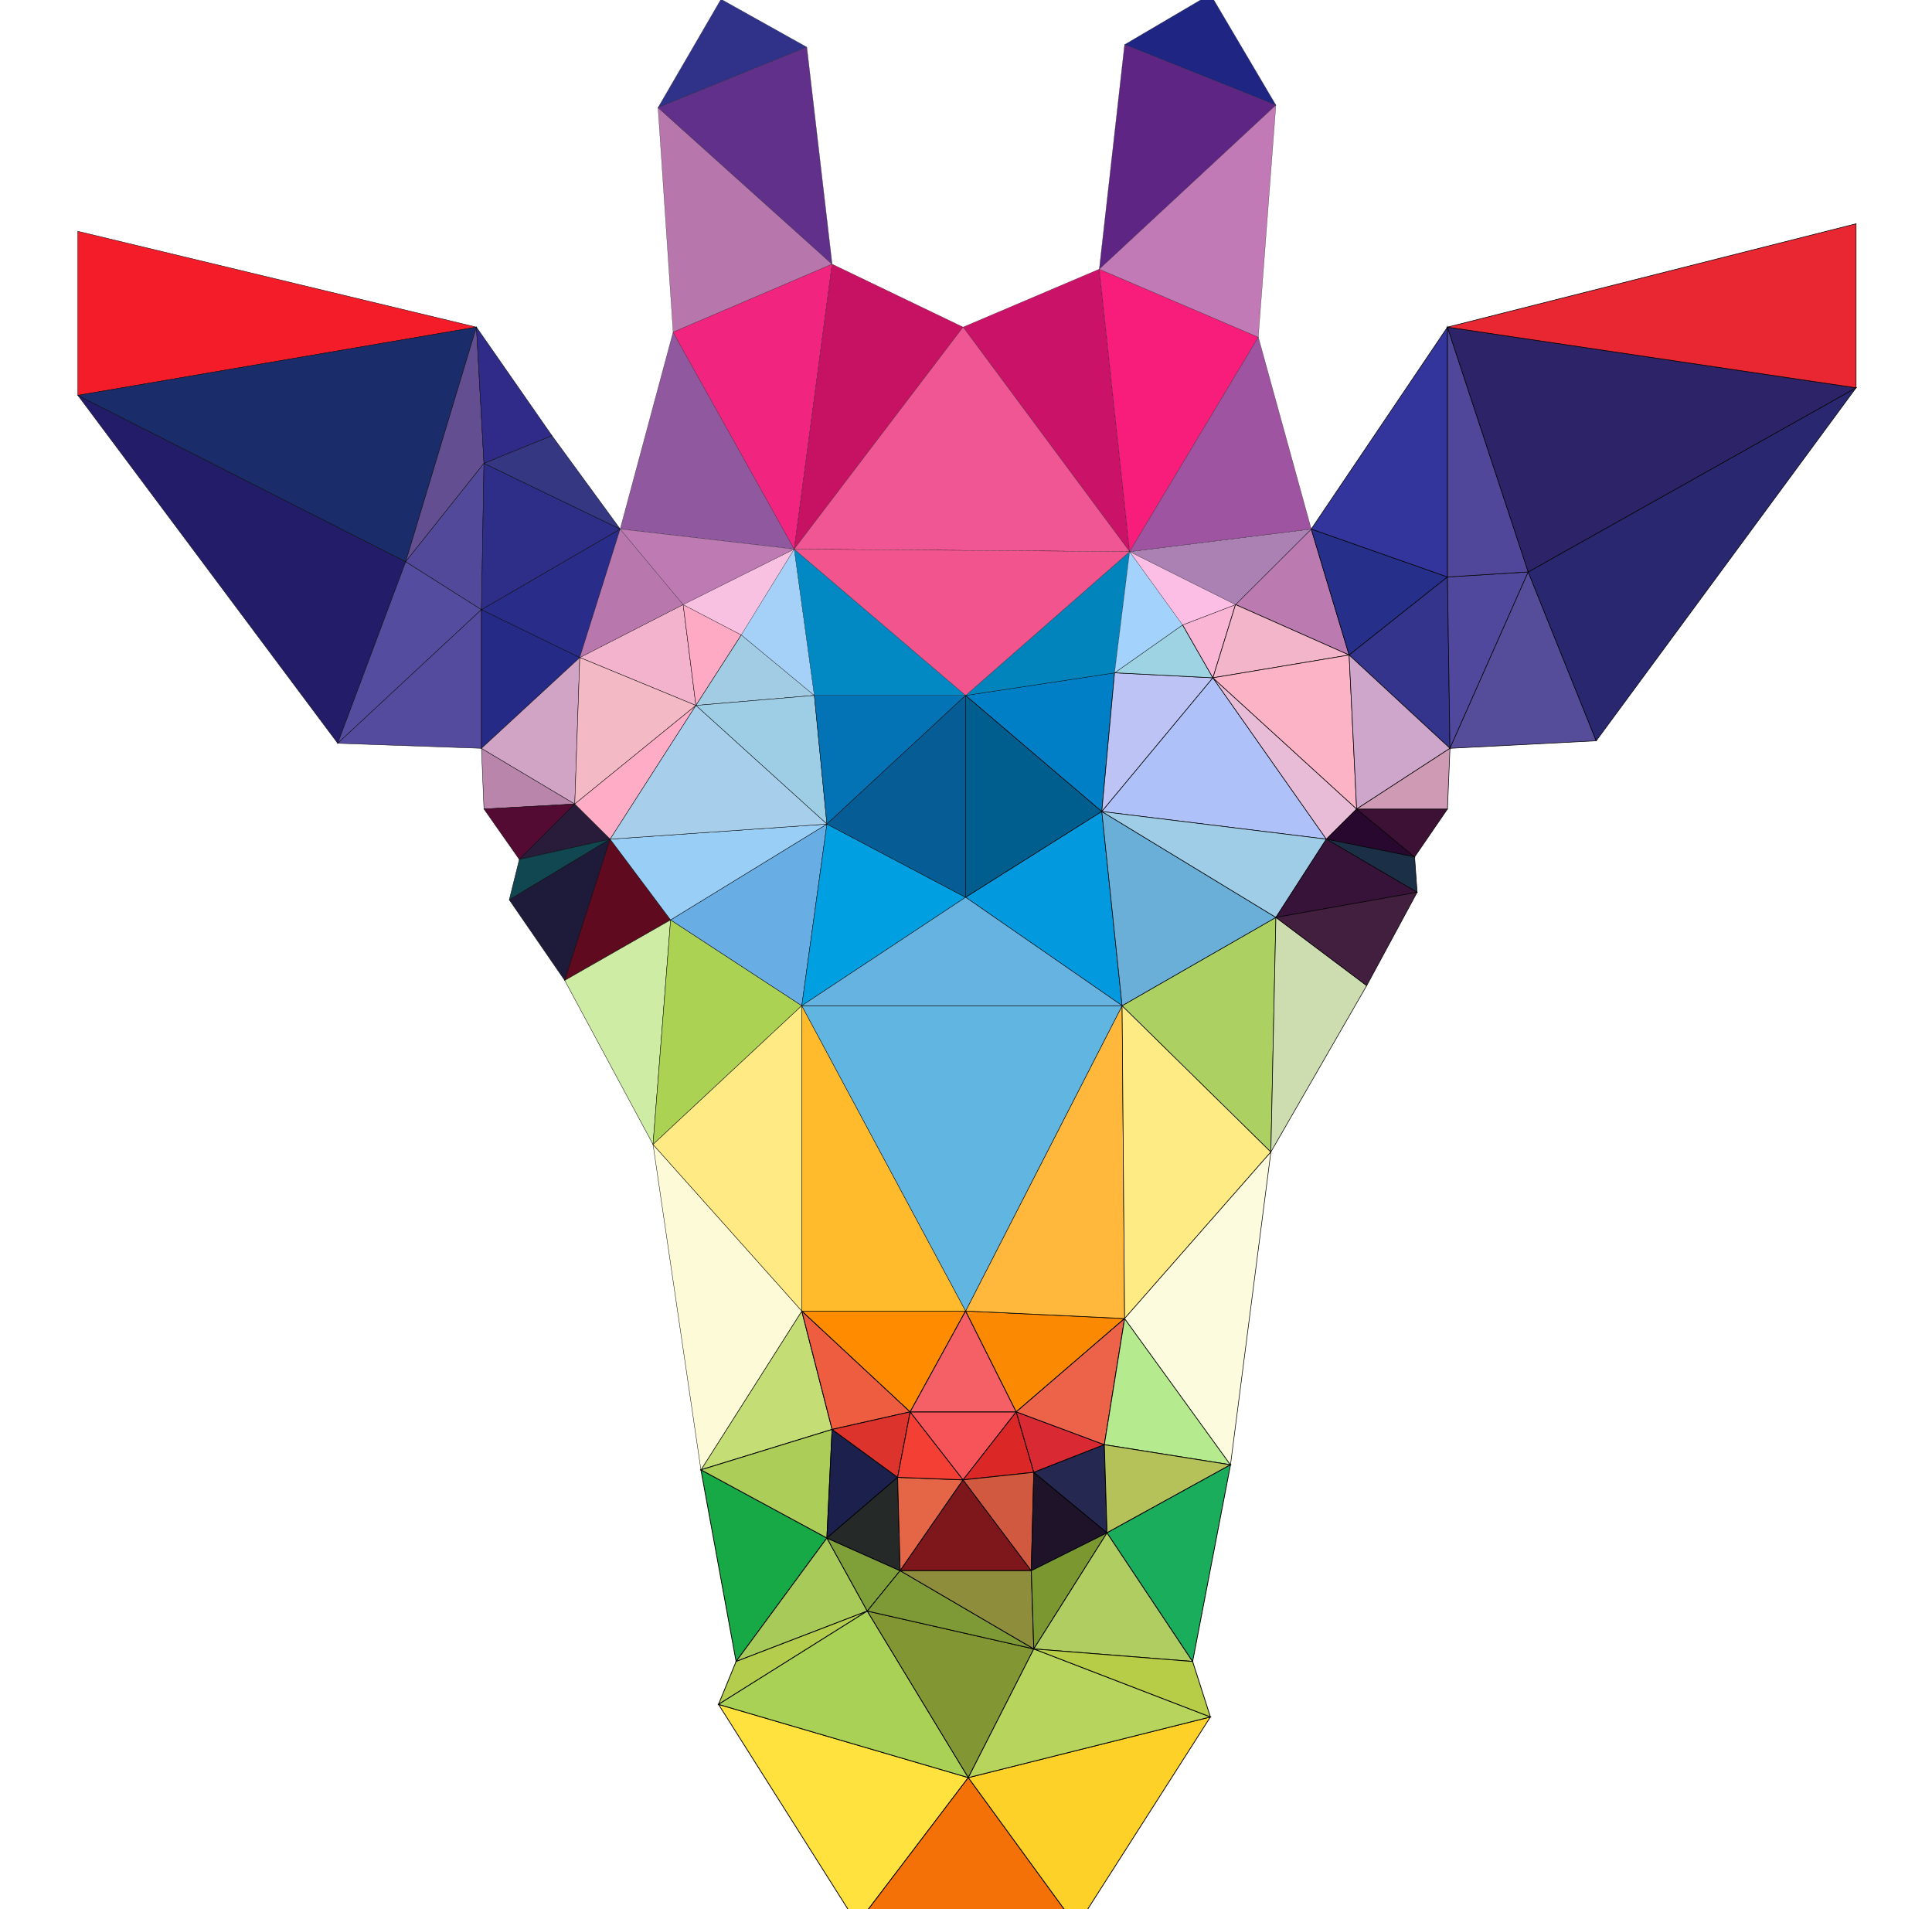 <?xml version="1.0" encoding="utf-8"?>
<!-- Generator: Adobe Illustrator 24.1.0, SVG Export Plug-In . SVG Version: 6.00 Build 0)  -->
<svg version="1.1" baseProfile="tiny" id="图层_1"
	 xmlns="http://www.w3.org/2000/svg" xmlns:xlink="http://www.w3.org/1999/xlink" x="0px" y="0px" viewBox="0 0 1000 988"
	 xml:space="preserve">
<g>
	<g>
		<polygon fill="#17A946" stroke="#000000" stroke-width="0.4" stroke-miterlimit="10" points="362.8,760.7 381,859.9 428,796 		"/>
		<polygon fill="#C4DD75" stroke="#000000" stroke-width="0.4" stroke-miterlimit="10" points="415,678.5 362.8,760.7 430.7,739.8 
					"/>
		<polygon fill="#ACCD58" stroke="#000000" stroke-width="0.4" stroke-miterlimit="10" points="362.8,760.7 428,796 430.7,739.8 		
			"/>
		<polygon fill="#A8CA59" stroke="#000000" stroke-width="0.4" stroke-miterlimit="10" points="428,796 381,859.9 448.9,833.8 		"/>
		<polygon fill="#B4CD4D" stroke="#000000" stroke-width="0.4" stroke-miterlimit="10" points="381,859.9 371.9,882.1 448.9,833.8 
					"/>
		<polygon fill="#1C204D" stroke="#000000" stroke-width="0.4" stroke-miterlimit="10" points="430.7,739.8 428,796 464.6,764.6 		
			"/>
		<polygon fill="#7FA038" stroke="#000000" stroke-width="0.4" stroke-miterlimit="10" points="428,796 448.9,833.8 465.9,812.9 		
			"/>
		<polygon fill="#252928" stroke="#000000" stroke-width="0.4" stroke-miterlimit="10" points="464.6,764.6 428,796 465.9,812.9 		
			"/>
		<polygon fill="#EE5D40" stroke="#000000" stroke-width="0.4" stroke-miterlimit="10" points="415,678.5 430.7,739.8 471.1,730.7 
					"/>
		<polygon fill="#DC332C" stroke="#000000" stroke-width="0.4" stroke-miterlimit="10" points="430.7,739.8 464.6,764.6 
			471.1,730.7 		"/>
		<polygon fill="#E56646" stroke="#000000" stroke-width="0.4" stroke-miterlimit="10" points="464.6,764.6 465.9,812.9 
			498.5,765.9 		"/>
		<polygon fill="#F43F34" stroke="#000000" stroke-width="0.4" stroke-miterlimit="10" points="471.1,730.7 464.6,764.6 
			498.5,765.9 		"/>
		<polygon fill="#FF8B00" stroke="#000000" stroke-width="0.4" stroke-miterlimit="10" points="415,678.5 471.1,730.7 499.8,678.5 
					"/>
		<polygon fill="#FFE23E" stroke="#000000" stroke-width="0.4" stroke-miterlimit="10" points="371.9,882.1 443.7,995.7 501.2,920 
					"/>
		<polygon fill="#A9D156" stroke="#000000" stroke-width="0.4" stroke-miterlimit="10" points="448.9,833.8 371.9,882.1 501.2,920 
					"/>
		<polygon fill="#F75459" stroke="#000000" stroke-width="0.4" stroke-miterlimit="10" points="471.1,730.7 498.5,765.9 526,730.7 
					"/>
		<polygon fill="#F56066" stroke="#000000" stroke-width="0.4" stroke-miterlimit="10" points="499.8,678.5 471.1,730.7 526,730.7 
					"/>
		<polygon fill="#7E171B" stroke="#000000" stroke-width="0.4" stroke-miterlimit="10" points="498.5,765.9 465.9,812.9 
			533.8,812.9 		"/>
		<polygon fill="#DB2726" stroke="#000000" stroke-width="0.4" stroke-miterlimit="10" points="526,730.7 498.5,765.9 535.1,762 		
			"/>
		<polygon fill="#D15940" stroke="#000000" stroke-width="0.4" stroke-miterlimit="10" points="498.5,765.9 533.8,812.9 535.1,762 
					"/>
		<polygon fill="#829633" stroke="#000000" stroke-width="0.4" stroke-miterlimit="10" points="448.9,833.8 501.2,920 535.1,853.4 
					"/>
		<polygon fill="#7E9A36" stroke="#000000" stroke-width="0.4" stroke-miterlimit="10" points="465.9,812.9 448.9,833.8 
			535.1,853.4 		"/>
		<polygon fill="#8E8D3B" stroke="#000000" stroke-width="0.4" stroke-miterlimit="10" points="533.8,812.9 465.9,812.9 
			535.1,853.4 		"/>
		<polygon fill="#F47107" stroke="#000000" stroke-width="0.4" stroke-miterlimit="10" points="501.2,920 443.7,995.7 557.3,997 		
			"/>
		<polygon fill="#D92933" stroke="#000000" stroke-width="0.4" stroke-miterlimit="10" points="526,730.7 535.1,762 571.6,747.7 		
			"/>
		<polygon fill="#1F1329" stroke="#000000" stroke-width="0.4" stroke-miterlimit="10" points="535.1,762 533.8,812.9 573,793.3 		
			"/>
		<polygon fill="#252851" stroke="#000000" stroke-width="0.4" stroke-miterlimit="10" points="571.6,747.7 535.1,762 573,793.3 		
			"/>
		<polygon fill="#7B9730" stroke="#000000" stroke-width="0.4" stroke-miterlimit="10" points="533.8,812.9 535.1,853.4 573,793.3 
					"/>
		<polygon fill="#FB8902" stroke="#000000" stroke-width="0.4" stroke-miterlimit="10" points="499.8,678.5 526,730.7 582.1,682.4 
					"/>
		<polygon fill="#ED6349" stroke="#000000" stroke-width="0.4" stroke-miterlimit="10" points="526,730.7 571.6,747.7 582.1,682.4 
					"/>
		<polygon fill="#B0CD61" stroke="#000000" stroke-width="0.4" stroke-miterlimit="10" points="573,793.3 535.1,853.4 617.3,859.9 
					"/>
		<polygon fill="#FDD128" stroke="#000000" stroke-width="0.4" stroke-miterlimit="10" points="501.2,920 557.3,997 626.5,888.6 		
			"/>
		<polygon fill="#B7D45D" stroke="#000000" stroke-width="0.4" stroke-miterlimit="10" points="535.1,853.4 501.2,920 626.5,888.6 
					"/>
		<polygon fill="#B7CD47" stroke="#000000" stroke-width="0.4" stroke-miterlimit="10" points="617.3,859.9 535.1,853.4 
			626.5,888.6 		"/>
		<polygon fill="#B5EA8E" stroke="#000000" stroke-width="0.4" stroke-miterlimit="10" points="582.1,682.4 571.6,747.7 
			636.9,758.1 		"/>
		<polygon fill="#B5C259" stroke="#000000" stroke-width="0.4" stroke-miterlimit="10" points="571.6,747.7 573,793.3 636.9,758.1 
					"/>
		<polygon fill="#1AAD5C" stroke="#000000" stroke-width="0.4" stroke-miterlimit="10" points="573,793.3 617.3,859.9 636.9,758.1 
					"/>
	</g>
	<g>
		<polygon fill="#005E8E" stroke="#000000" stroke-width="0.3" stroke-miterlimit="10" points="499.8,359.9 499.8,464.4 570.3,420 
					"/>
		<polygon fill="#007FC6" stroke="#000000" stroke-width="0.3" stroke-miterlimit="10" points="499.8,359.9 570.3,420 576.9,348.2 
					"/>
		<polygon fill="#0299DE" stroke="#000000" stroke-width="0.3" stroke-miterlimit="10" points="570.3,420 499.8,464.4 580.8,520.5 
					"/>
		<polygon fill="#FFB83C" stroke="#000000" stroke-width="0.3" stroke-miterlimit="10" points="580.8,520.5 499.8,678.5 
			582.1,682.4 		"/>
		<polygon fill="#BDC3F5" stroke="#000000" stroke-width="0.3" stroke-miterlimit="10" points="576.9,348.2 570.3,420 627.8,350.8 
					"/>
		<polygon fill="#9ED3E3" stroke="#000000" stroke-width="0.3" stroke-miterlimit="10" points="612.1,323.4 576.9,348.2 
			627.8,350.8 		"/>
		<polygon fill="#FAB5D4" stroke="#000000" stroke-width="0.3" stroke-miterlimit="10" points="612.1,323.4 627.8,350.8 
			639.5,312.9 		"/>
		<polygon fill="#FEEB84" stroke="#000000" stroke-width="0.3" stroke-miterlimit="10" points="580.8,520.5 582.1,682.4 
			657.8,596.2 		"/>
		<polygon fill="#FCFBDD" stroke="#000000" stroke-width="0.3" stroke-miterlimit="10" points="582.1,682.4 636.9,758.1 
			657.8,596.2 		"/>
		<polygon fill="#ACD062" stroke="#000000" stroke-width="0.3" stroke-miterlimit="10" points="580.8,520.5 657.8,596.2 
			660.4,474.8 		"/>
		<polygon fill="#6AAFD8" stroke="#000000" stroke-width="0.3" stroke-miterlimit="10" points="570.3,420 580.8,520.5 660.4,474.8 
					"/>
		<polygon fill="#AEC1F9" stroke="#000000" stroke-width="0.3" stroke-miterlimit="10" points="627.8,350.8 570.3,420 686.5,434.3 
					"/>
		<polygon fill="#9FCDE7" stroke="#000000" stroke-width="0.3" stroke-miterlimit="10" points="570.3,420 660.4,474.8 686.5,434.3 
					"/>
		<polygon fill="#BB7AB0" stroke="#000000" stroke-width="0.3" stroke-miterlimit="10" points="678.7,273.8 639.5,312.9 698.3,339 
					"/>
		<polygon fill="#F3B5CA" stroke="#000000" stroke-width="0.3" stroke-miterlimit="10" points="639.5,312.9 627.8,350.8 698.3,339 
					"/>
		<polygon fill="#E8BCD7" stroke="#000000" stroke-width="0.3" stroke-miterlimit="10" points="627.8,350.8 686.5,434.3 
			702.2,418.7 		"/>
		<polygon fill="#FCB3C6" stroke="#000000" stroke-width="0.3" stroke-miterlimit="10" points="698.3,339 627.8,350.8 702.2,418.7 
					"/>
		<polygon fill="#CDDDB0" stroke="#000000" stroke-width="0.3" stroke-miterlimit="10" points="660.4,474.8 657.8,596.2 
			707.4,510.1 		"/>
		<polygon fill="#28082F" stroke="#000000" stroke-width="0.3" stroke-miterlimit="10" points="702.2,418.7 686.5,434.3 
			732.2,443.5 		"/>
		<polygon fill="#1B2F47" stroke="#000000" stroke-width="0.3" stroke-miterlimit="10" points="732.2,443.5 686.5,434.3 
			733.5,461.8 		"/>
		<polygon fill="#371339" stroke="#000000" stroke-width="0.3" stroke-miterlimit="10" points="686.5,434.3 660.4,474.8 
			733.5,461.8 		"/>
		<polygon fill="#421F3F" stroke="#000000" stroke-width="0.3" stroke-miterlimit="10" points="660.4,474.8 707.4,510.1 
			733.5,461.8 		"/>
		<polygon fill="#3D1135" stroke="#000000" stroke-width="0.3" stroke-miterlimit="10" points="702.2,418.7 732.2,443.5 
			749.2,418.7 		"/>
		<polygon fill="#262F8A" stroke="#000000" stroke-width="0.3" stroke-miterlimit="10" points="678.7,273.8 698.3,339 749.2,298.6 
					"/>
		<polygon fill="#33359C" stroke="#000000" stroke-width="0.3" stroke-miterlimit="10" points="749.2,169.3 678.7,273.8 
			749.2,298.6 		"/>
		<polygon fill="#34348C" stroke="#000000" stroke-width="0.3" stroke-miterlimit="10" points="749.2,298.6 698.3,339 750.5,387.3 
					"/>
		<polygon fill="#CEA6CB" stroke="#000000" stroke-width="0.3" stroke-miterlimit="10" points="698.3,339 702.2,418.7 750.5,387.3 
					"/>
		<polygon fill="#CF9AB4" stroke="#000000" stroke-width="0.3" stroke-miterlimit="10" points="702.2,418.7 749.2,418.7 
			750.5,387.3 		"/>
		<polygon fill="#50489D" stroke="#000000" stroke-width="0.3" stroke-miterlimit="10" points="749.2,298.6 750.5,387.3 791,296 		
			"/>
		<polygon fill="#50479A" stroke="#000000" stroke-width="0.3" stroke-miterlimit="10" points="749.2,169.3 749.2,298.6 791,296 		
			"/>
		<polygon fill="#554D9A" stroke="#000000" stroke-width="0.3" stroke-miterlimit="10" points="791,296 750.5,387.3 826.2,383.4 		
			"/>
		<polygon fill="#292770" stroke="#000000" stroke-width="0.3" stroke-miterlimit="10" points="791,296 826.2,383.4 960.7,200.7 		
			"/>
		<polygon fill="#2D2368" stroke="#000000" stroke-width="0.3" stroke-miterlimit="10" points="749.2,169.3 791,296 960.7,200.7 		
			"/>
		<polygon fill="#E92732" stroke="#000000" stroke-width="0.3" stroke-miterlimit="10" points="749.2,169.3 960.7,200.7 
			960.7,115.8 		"/>
	</g>
	<g>
		<polygon fill="#231C69" stroke="#000000" stroke-width="0.2" stroke-miterlimit="10" points="40.3,204.6 174.8,384.7 210,290.7 		
			"/>
		<polygon fill="#F41C29" stroke="#000000" stroke-width="0.2" stroke-miterlimit="10" points="40.3,119.7 40.3,204.6 246.6,169.3 
					"/>
		<polygon fill="#1A2C6A" stroke="#000000" stroke-width="0.2" stroke-miterlimit="10" points="40.3,204.6 210,290.7 246.6,169.3 		
			"/>
		<polygon fill="#544C9F" stroke="#000000" stroke-width="0.2" stroke-miterlimit="10" points="210,290.7 174.8,384.7 249.2,315.5 
					"/>
		<polygon fill="#544B9E" stroke="#000000" stroke-width="0.2" stroke-miterlimit="10" points="174.8,384.7 249.2,387.3 
			249.2,315.5 		"/>
		<polygon fill="#634E91" stroke="#000000" stroke-width="0.2" stroke-miterlimit="10" points="246.6,169.3 210,290.7 250.5,239.8 
					"/>
		<polygon fill="#52499A" stroke="#000000" stroke-width="0.2" stroke-miterlimit="10" points="210,290.7 249.2,315.5 250.5,239.8 
					"/>
		<polygon fill="#302B89" stroke="#000000" stroke-width="0.2" stroke-miterlimit="10" points="246.6,169.3 250.5,239.8 
			285.7,225.5 		"/>
		<polygon fill="#B985AB" stroke="#000000" stroke-width="0.2" stroke-miterlimit="10" points="249.2,387.3 250.5,418.7 
			297.5,416.1 		"/>
		<polygon fill="#530B33" stroke="#000000" stroke-width="0.2" stroke-miterlimit="10" points="250.5,418.7 268.8,444.8 
			297.5,416.1 		"/>
		<polygon fill="#252A86" stroke="#000000" stroke-width="0.2" stroke-miterlimit="10" points="249.2,315.5 249.2,387.3 
			300.1,340.3 		"/>
		<polygon fill="#D1A4C5" stroke="#000000" stroke-width="0.2" stroke-miterlimit="10" points="249.2,387.3 297.5,416.1 
			300.1,340.3 		"/>
		<polygon fill="#291C3A" stroke="#000000" stroke-width="0.2" stroke-miterlimit="10" points="297.5,416.1 268.8,444.8 
			315.8,434.3 		"/>
		<polygon fill="#114751" stroke="#000000" stroke-width="0.2" stroke-miterlimit="10" points="268.8,444.8 263.6,465.7 
			315.8,434.3 		"/>
		<polygon fill="#1E1B3A" stroke="#000000" stroke-width="0.2" stroke-miterlimit="10" points="263.6,465.7 292.3,507.4 
			315.8,434.3 		"/>
		<polygon fill="#292C89" stroke="#000000" stroke-width="0.2" stroke-miterlimit="10" points="249.2,315.5 300.1,340.3 321,273.8 
					"/>
		<polygon fill="#2E2E88" stroke="#000000" stroke-width="0.2" stroke-miterlimit="10" points="250.5,239.8 249.2,315.5 321,273.8 
					"/>
		<polygon fill="#353782" stroke="#000000" stroke-width="0.2" stroke-miterlimit="10" points="285.7,225.5 250.5,239.8 321,273.8 
					"/>
		<polygon fill="#5F0A1F" stroke="#000000" stroke-width="0.2" stroke-miterlimit="10" points="315.8,434.3 292.3,507.4 
			347.1,476.1 		"/>
		<polygon fill="#CEECA4" stroke="#000000" stroke-width="0.2" stroke-miterlimit="10" points="292.3,507.4 338,592.3 347.1,476.1 
					"/>
		<polygon fill="#F3B3CD" stroke="#000000" stroke-width="0.2" stroke-miterlimit="10" points="353.6,312.9 300.1,340.3 
			360.2,365.1 		"/>
		<polygon fill="#F3B9C5" stroke="#000000" stroke-width="0.2" stroke-miterlimit="10" points="300.1,340.3 297.5,416.1 
			360.2,365.1 		"/>
		<polygon fill="#FFADC7" stroke="#000000" stroke-width="0.2" stroke-miterlimit="10" points="297.5,416.1 315.8,434.3 
			360.2,365.1 		"/>
		<polygon fill="#FEAAC4" stroke="#000000" stroke-width="0.2" stroke-miterlimit="10" points="353.6,312.9 360.2,365.1 
			383.7,328.6 		"/>
		<polygon fill="#ABD253" stroke="#000000" stroke-width="0.2" stroke-miterlimit="10" points="347.1,476.1 338,592.3 415,520.5 		
			"/>
		<polygon fill="#FDFAD7" stroke="#000000" stroke-width="0.2" stroke-miterlimit="10" points="338,592.3 362.8,760.7 415,678.5 		
			"/>
		<polygon fill="#FFEA84" stroke="#000000" stroke-width="0.2" stroke-miterlimit="10" points="415,520.5 338,592.3 415,678.5 		"/>
		<polygon fill="#A2CCE4" stroke="#000000" stroke-width="0.2" stroke-miterlimit="10" points="383.7,328.6 360.2,365.1 
			421.5,359.9 		"/>
		<polygon fill="#68ADE4" stroke="#000000" stroke-width="0.2" stroke-miterlimit="10" points="347.1,476.1 415,520.5 428,426.5 		
			"/>
		<polygon fill="#9ECEE5" stroke="#000000" stroke-width="0.2" stroke-miterlimit="10" points="421.5,359.9 360.2,365.1 428,426.5 
					"/>
		<polygon fill="#99CEF6" stroke="#000000" stroke-width="0.2" stroke-miterlimit="10" points="315.8,434.3 347.1,476.1 428,426.5 
					"/>
		<polygon fill="#A7CEEB" stroke="#000000" stroke-width="0.2" stroke-miterlimit="10" points="360.2,365.1 315.8,434.3 428,426.5 
					"/>
		<polygon fill="#0373B5" stroke="#000000" stroke-width="0.2" stroke-miterlimit="10" points="421.5,359.9 428,426.5 499.8,359.9 
					"/>
		<polygon fill="#FFBB2B" stroke="#000000" stroke-width="0.2" stroke-miterlimit="10" points="415,520.5 415,678.5 499.8,678.5 		
			"/>
		<polygon fill="#009FE1" stroke="#000000" stroke-width="0.2" stroke-miterlimit="10" points="428,426.5 415,520.5 499.8,464.4 		
			"/>
		<polygon fill="#065C95" stroke="#000000" stroke-width="0.2" stroke-miterlimit="10" points="499.8,359.9 428,426.5 499.8,464.4 
					"/>
		<polygon fill="#61B5E1" stroke="#000000" stroke-width="0.2" stroke-miterlimit="10" points="415,520.5 499.8,678.5 580.8,520.5 
					"/>
		<polygon fill="#66B3E1" stroke="#000000" stroke-width="0.2" stroke-miterlimit="10" points="499.8,464.4 415,520.5 580.8,520.5 
					"/>
	</g>
	<g>
		<polygon fill="#B877AD" stroke="#000000" stroke-width="0.1" stroke-miterlimit="10" points="321,273.8 300.1,340.3 353.6,312.9 
					"/>
		<polygon fill="#F8C1E1" stroke="#000000" stroke-width="0.1" stroke-miterlimit="10" points="353.6,312.9 383.7,328.6 
			411.1,284.2 		"/>
		<polygon fill="#90589F" stroke="#000000" stroke-width="0.1" stroke-miterlimit="10" points="348.4,171.9 321,273.8 411.1,284.2 
					"/>
		<polygon fill="#BE7AB3" stroke="#000000" stroke-width="0.1" stroke-miterlimit="10" points="321,273.8 353.6,312.9 411.1,284.2 
					"/>
		<polygon fill="#303289" stroke="#000000" stroke-width="0.1" stroke-miterlimit="10" points="373.2,-0.4 340.6,55.7 417.6,24.4 		
			"/>
		<polygon fill="#A5D1F8" stroke="#000000" stroke-width="0.1" stroke-miterlimit="10" points="411.1,284.2 383.7,328.6 
			421.5,359.9 		"/>
		<polygon fill="#B776AC" stroke="#000000" stroke-width="0.1" stroke-miterlimit="10" points="340.6,55.7 348.4,171.9 430.7,136.7 
					"/>
		<polygon fill="#61308B" stroke="#000000" stroke-width="0.1" stroke-miterlimit="10" points="417.6,24.4 340.6,55.7 430.7,136.7 
					"/>
		<polygon fill="#F1247F" stroke="#000000" stroke-width="0.1" stroke-miterlimit="10" points="348.4,171.9 411.1,284.2 
			430.7,136.7 		"/>
		<polygon fill="#C71263" stroke="#000000" stroke-width="0.1" stroke-miterlimit="10" points="430.7,136.7 411.1,284.2 
			498.5,169.3 		"/>
		<polygon fill="#0289C3" stroke="#000000" stroke-width="0.1" stroke-miterlimit="10" points="411.1,284.2 421.5,359.9 
			499.8,359.9 		"/>
		<polygon fill="#CA1268" stroke="#000000" stroke-width="0.1" stroke-miterlimit="10" points="569,139.3 498.5,169.3 584.7,285.5 
					"/>
		<polygon fill="#0184BC" stroke="#000000" stroke-width="0.1" stroke-miterlimit="10" points="499.8,359.9 576.9,348.2 
			584.7,285.5 		"/>
		<polygon fill="#F05694" stroke="#000000" stroke-width="0.1" stroke-miterlimit="10" points="498.5,169.3 411.1,284.2 
			584.7,285.5 		"/>
		<polygon fill="#F2548E" stroke="#000000" stroke-width="0.1" stroke-miterlimit="10" points="411.1,284.2 499.8,359.9 
			584.7,285.5 		"/>
		<polygon fill="#A3D2FC" stroke="#000000" stroke-width="0.1" stroke-miterlimit="10" points="584.7,285.5 576.9,348.2 
			612.1,323.4 		"/>
		<polygon fill="#FCBEE5" stroke="#000000" stroke-width="0.1" stroke-miterlimit="10" points="584.7,285.5 612.1,323.4 
			639.5,312.9 		"/>
		<polygon fill="#F81D7B" stroke="#000000" stroke-width="0.1" stroke-miterlimit="10" points="569,139.3 584.7,285.5 651.3,174.5 
					"/>
		<polygon fill="#1F2583" stroke="#000000" stroke-width="0.1" stroke-miterlimit="10" points="626.5,-3 582.1,23.1 660.4,54.4 		
			"/>
		<polygon fill="#5E2584" stroke="#000000" stroke-width="0.1" stroke-miterlimit="10" points="582.1,23.1 569,139.3 660.4,54.4 		
			"/>
		<polygon fill="#C17AB6" stroke="#000000" stroke-width="0.1" stroke-miterlimit="10" points="569,139.3 651.3,174.5 660.4,54.4 		
			"/>
		<polygon fill="#AB81B3" stroke="#000000" stroke-width="0.1" stroke-miterlimit="10" points="584.7,285.5 639.5,312.9 
			678.7,273.8 		"/>
		<polygon fill="#9E54A1" stroke="#000000" stroke-width="0.1" stroke-miterlimit="10" points="651.3,174.5 584.7,285.5 
			678.7,273.8 		"/>
	</g>
</g>
</svg>
